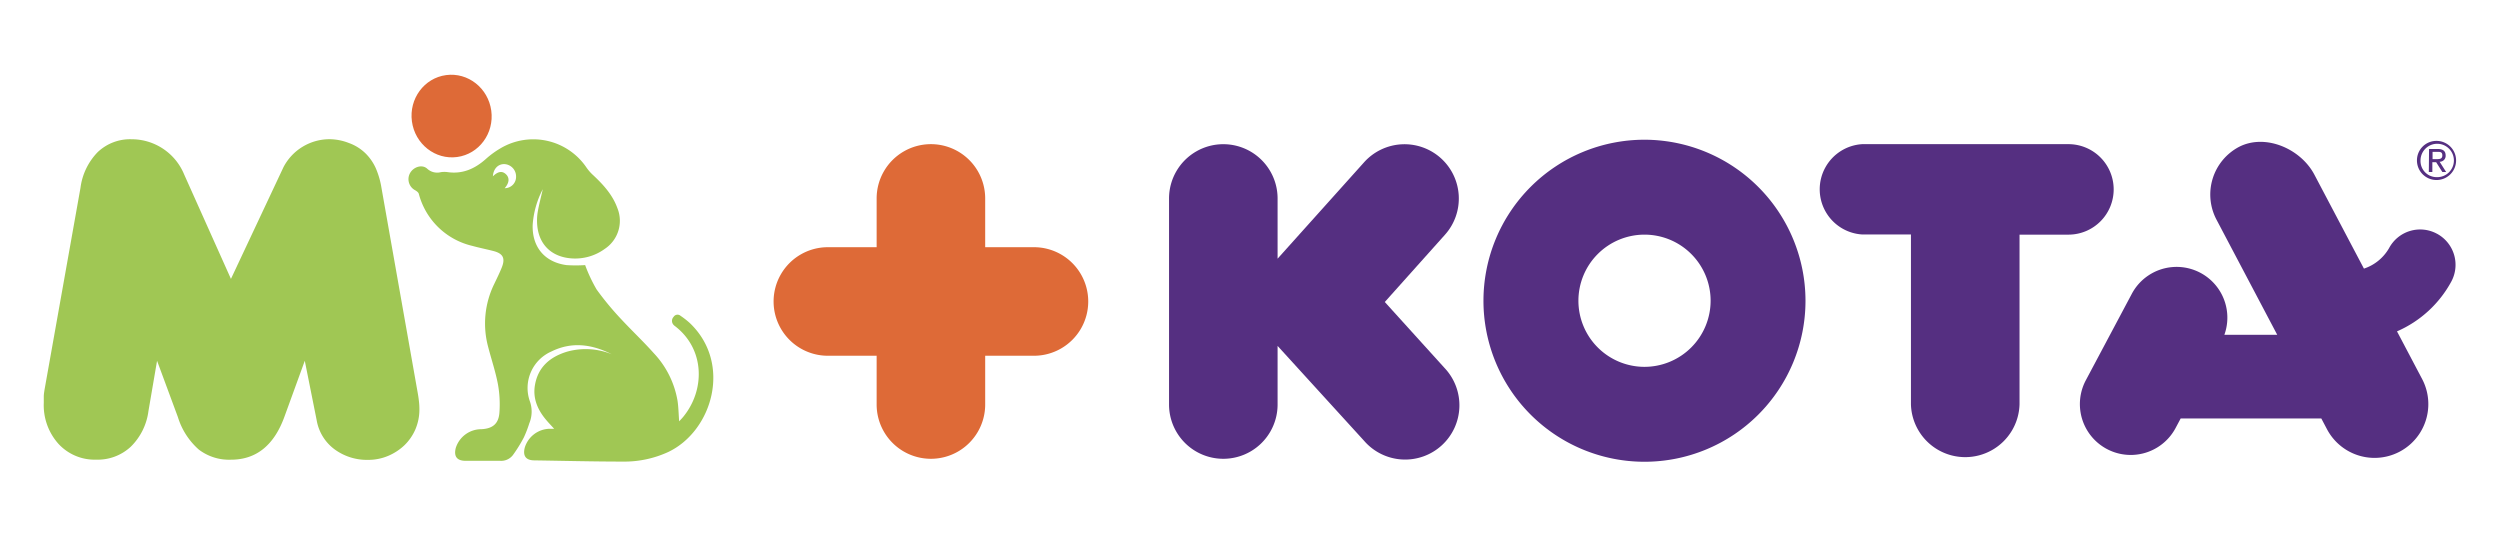 <svg id="Capa_1" data-name="Capa 1" xmlns="http://www.w3.org/2000/svg" viewBox="0 0 581.31 124.76"><defs><style>.cls-1{fill:#a0c754;}.cls-2{fill:#552f81;}.cls-3{fill:#de6a37;}</style></defs><path class="cls-1" d="M142.24,82.37a16,16,0,0,0-10.38-.6c-3.91,1.19-6.75,3.53-7.47,7.77-.53,3.06.6,5.69,2.52,8,.6.73,1.26,1.4,1.94,2.16-.3,0-.68,0-1,0a6.18,6.18,0,0,0-5.82,4.35c-.52,2,.27,3,2.27,3,6.83.1,13.66.28,20.49.28a24.41,24.41,0,0,0,10.59-2.23c10.27-4.87,14.91-20.59,5-30a19.2,19.2,0,0,0-2.14-1.67,1.07,1.07,0,0,0-1.61.25,1.35,1.35,0,0,0,.05,1.92,1.94,1.94,0,0,0,.31.26c6.91,5.34,7,14.75,1.93,21-.28.35-.6.68-1,1.11-.13-1.7-.15-3.27-.38-4.8A21.35,21.35,0,0,0,152,82.1c-2.4-2.69-5-5.14-7.48-7.8a68.67,68.67,0,0,1-5.8-7,35.46,35.46,0,0,1-2.66-5.66,31.9,31.9,0,0,1-4.36,0c-5.08-.7-8-4.23-7.84-9.34A20.83,20.83,0,0,1,126.21,44c-.43,1.92-.91,3.66-1.2,5.43a12.3,12.3,0,0,0-.05,3.32c.52,4.32,3.46,7,7.9,7.33a11.66,11.66,0,0,0,7.72-2.18,7.83,7.83,0,0,0,3-9.45c-1.11-3.11-3.25-5.46-5.6-7.67A10.31,10.31,0,0,1,136.4,39a14.94,14.94,0,0,0-19.93-4.57,21.09,21.09,0,0,0-3.5,2.54c-2.54,2.26-5.37,3.54-8.84,3.06a5.43,5.43,0,0,0-1.61,0,3.4,3.4,0,0,1-3.17-.79c-1.18-1.09-3.17-.46-4,1a2.91,2.91,0,0,0,1.19,4c.33.19.75.49.84.82a16.82,16.82,0,0,0,12.39,12.1c1.66.46,3.34.79,5,1.22,2.18.57,2.75,1.65,1.93,3.75-.53,1.34-1.18,2.64-1.8,3.94a20.89,20.89,0,0,0-1.38,14.64c.75,2.9,1.72,5.75,2.27,8.68a26.27,26.27,0,0,1,.34,6.51c-.18,2.65-1.58,3.77-4.22,3.9a6.22,6.22,0,0,0-5.93,4.35c-.51,2,.29,3,2.28,3,2.66,0,5.32,0,8,0a3.44,3.44,0,0,0,3-1.33,33.17,33.17,0,0,0,2.54-4.09,26,26,0,0,0,1.27-3.29,7.1,7.1,0,0,0,.14-5.12,9.27,9.27,0,0,1,5-11.59C133,79.37,137.68,80.06,142.24,82.37ZM114.61,41c.11-1.77,1.23-2.9,2.72-2.84A2.87,2.87,0,0,1,120,41.1a2.63,2.63,0,0,1-2.65,2.66c1.08-1.23,1.18-2.4.3-3.24S115.79,39.85,114.61,41Z"/><path class="cls-1" d="M65.92,38.86A12.08,12.08,0,0,1,76.6,32.37a12.59,12.59,0,0,1,4.52.88A10.68,10.68,0,0,1,85,35.67,11.41,11.41,0,0,1,87.33,39a19.17,19.17,0,0,1,1.38,4.73l8.37,47.34c.15.81.26,1.54.33,2.21a15.33,15.33,0,0,1,.11,1.87,11.71,11.71,0,0,1-.93,4.68,11.46,11.46,0,0,1-2.54,3.69A12.61,12.61,0,0,1,90.26,106a11.82,11.82,0,0,1-4.63.93,12.72,12.72,0,0,1-7.93-2.52,10.65,10.65,0,0,1-4.07-6.72L70.87,83.89l-4.73,13q-3.63,10-12.44,10a11.6,11.6,0,0,1-7.48-2.36A16.55,16.55,0,0,1,41.37,97L36.52,83.89l-2,11.68a14.13,14.13,0,0,1-4.12,8.31,11.27,11.27,0,0,1-8,3,11.44,11.44,0,0,1-8.81-3.68,13.44,13.44,0,0,1-3.41-9.52c0-.51,0-1,0-1.49s.09-1,.16-1.49l8.37-47a14.57,14.57,0,0,1,4-8.32,10.91,10.91,0,0,1,7.87-3A13.2,13.2,0,0,1,42.8,40.52L53.7,64.85Z"/><path class="cls-2" d="M566.63,54.34a8.19,8.19,0,0,0-11.11,3.35,10.57,10.57,0,0,1-5.85,4.77L538.18,40.67C535,34.56,526.72,31,520.61,34.16a12.53,12.53,0,0,0-5.23,16.9l14.13,26.79H517.22a11.8,11.8,0,0,0-21.55-9.48L485,88.43A11.81,11.81,0,1,0,505.89,99.5l1.17-2.2h32.7l1.32,2.5A12.5,12.5,0,1,0,563.2,88.13l-5.84-11.08A26.29,26.29,0,0,0,570,65.45a8.21,8.21,0,0,0-3.36-11.11"/><path class="cls-3" d="M240.42,57.48H229.08V46.14a12.62,12.62,0,1,0-25.24,0V57.48H192.5a12.62,12.62,0,0,0,0,25.24h11.34V94.06a12.62,12.62,0,0,0,25.24,0V82.72h11.34a12.62,12.62,0,1,0,0-25.24"/><path class="cls-2" d="M491.48,44A10.52,10.52,0,0,0,481,33.52H433a10.52,10.52,0,0,0,0,21h11.34v39.5a12.63,12.63,0,0,0,25.25,0V54.56H481A10.52,10.52,0,0,0,491.48,44"/><path class="cls-2" d="M335,36.75a12.63,12.63,0,0,0-17.83,1l-20.1,22.4v-14a12.62,12.62,0,1,0-25.24,0V94.06a12.62,12.62,0,0,0,25.24,0V80.43l20.17,22.13a12.62,12.62,0,1,0,18.65-17L322,70.22l14-15.65a12.62,12.62,0,0,0-1-17.82"/><path class="cls-2" d="M382.39,32.49a37.44,37.44,0,1,0,37.43,37.44,37.48,37.48,0,0,0-37.43-37.44m0,52.81a15.37,15.37,0,1,1,15.37-15.37A15.39,15.39,0,0,1,382.39,85.3"/><path class="cls-2" d="M566.53,32.76A4.55,4.55,0,1,1,562,37.28a4.52,4.52,0,0,1,4.58-4.52m0,8.43a3.88,3.88,0,1,0-3.75-3.91,3.75,3.75,0,0,0,3.75,3.91m-1.77-6.55h2c1.27,0,1.86.5,1.86,1.52a1.37,1.37,0,0,1-1.4,1.45L568.79,40h-.88l-1.45-2.29h-.88V40h-.82Zm.82,2.36h.87c.73,0,1.4,0,1.4-.87s-.61-.82-1.17-.82h-1.1Z"/><ellipse class="cls-3" cx="105.01" cy="26.99" rx="9.31" ry="9.61" transform="translate(-2.67 14.29) rotate(-7.69)"/></svg>